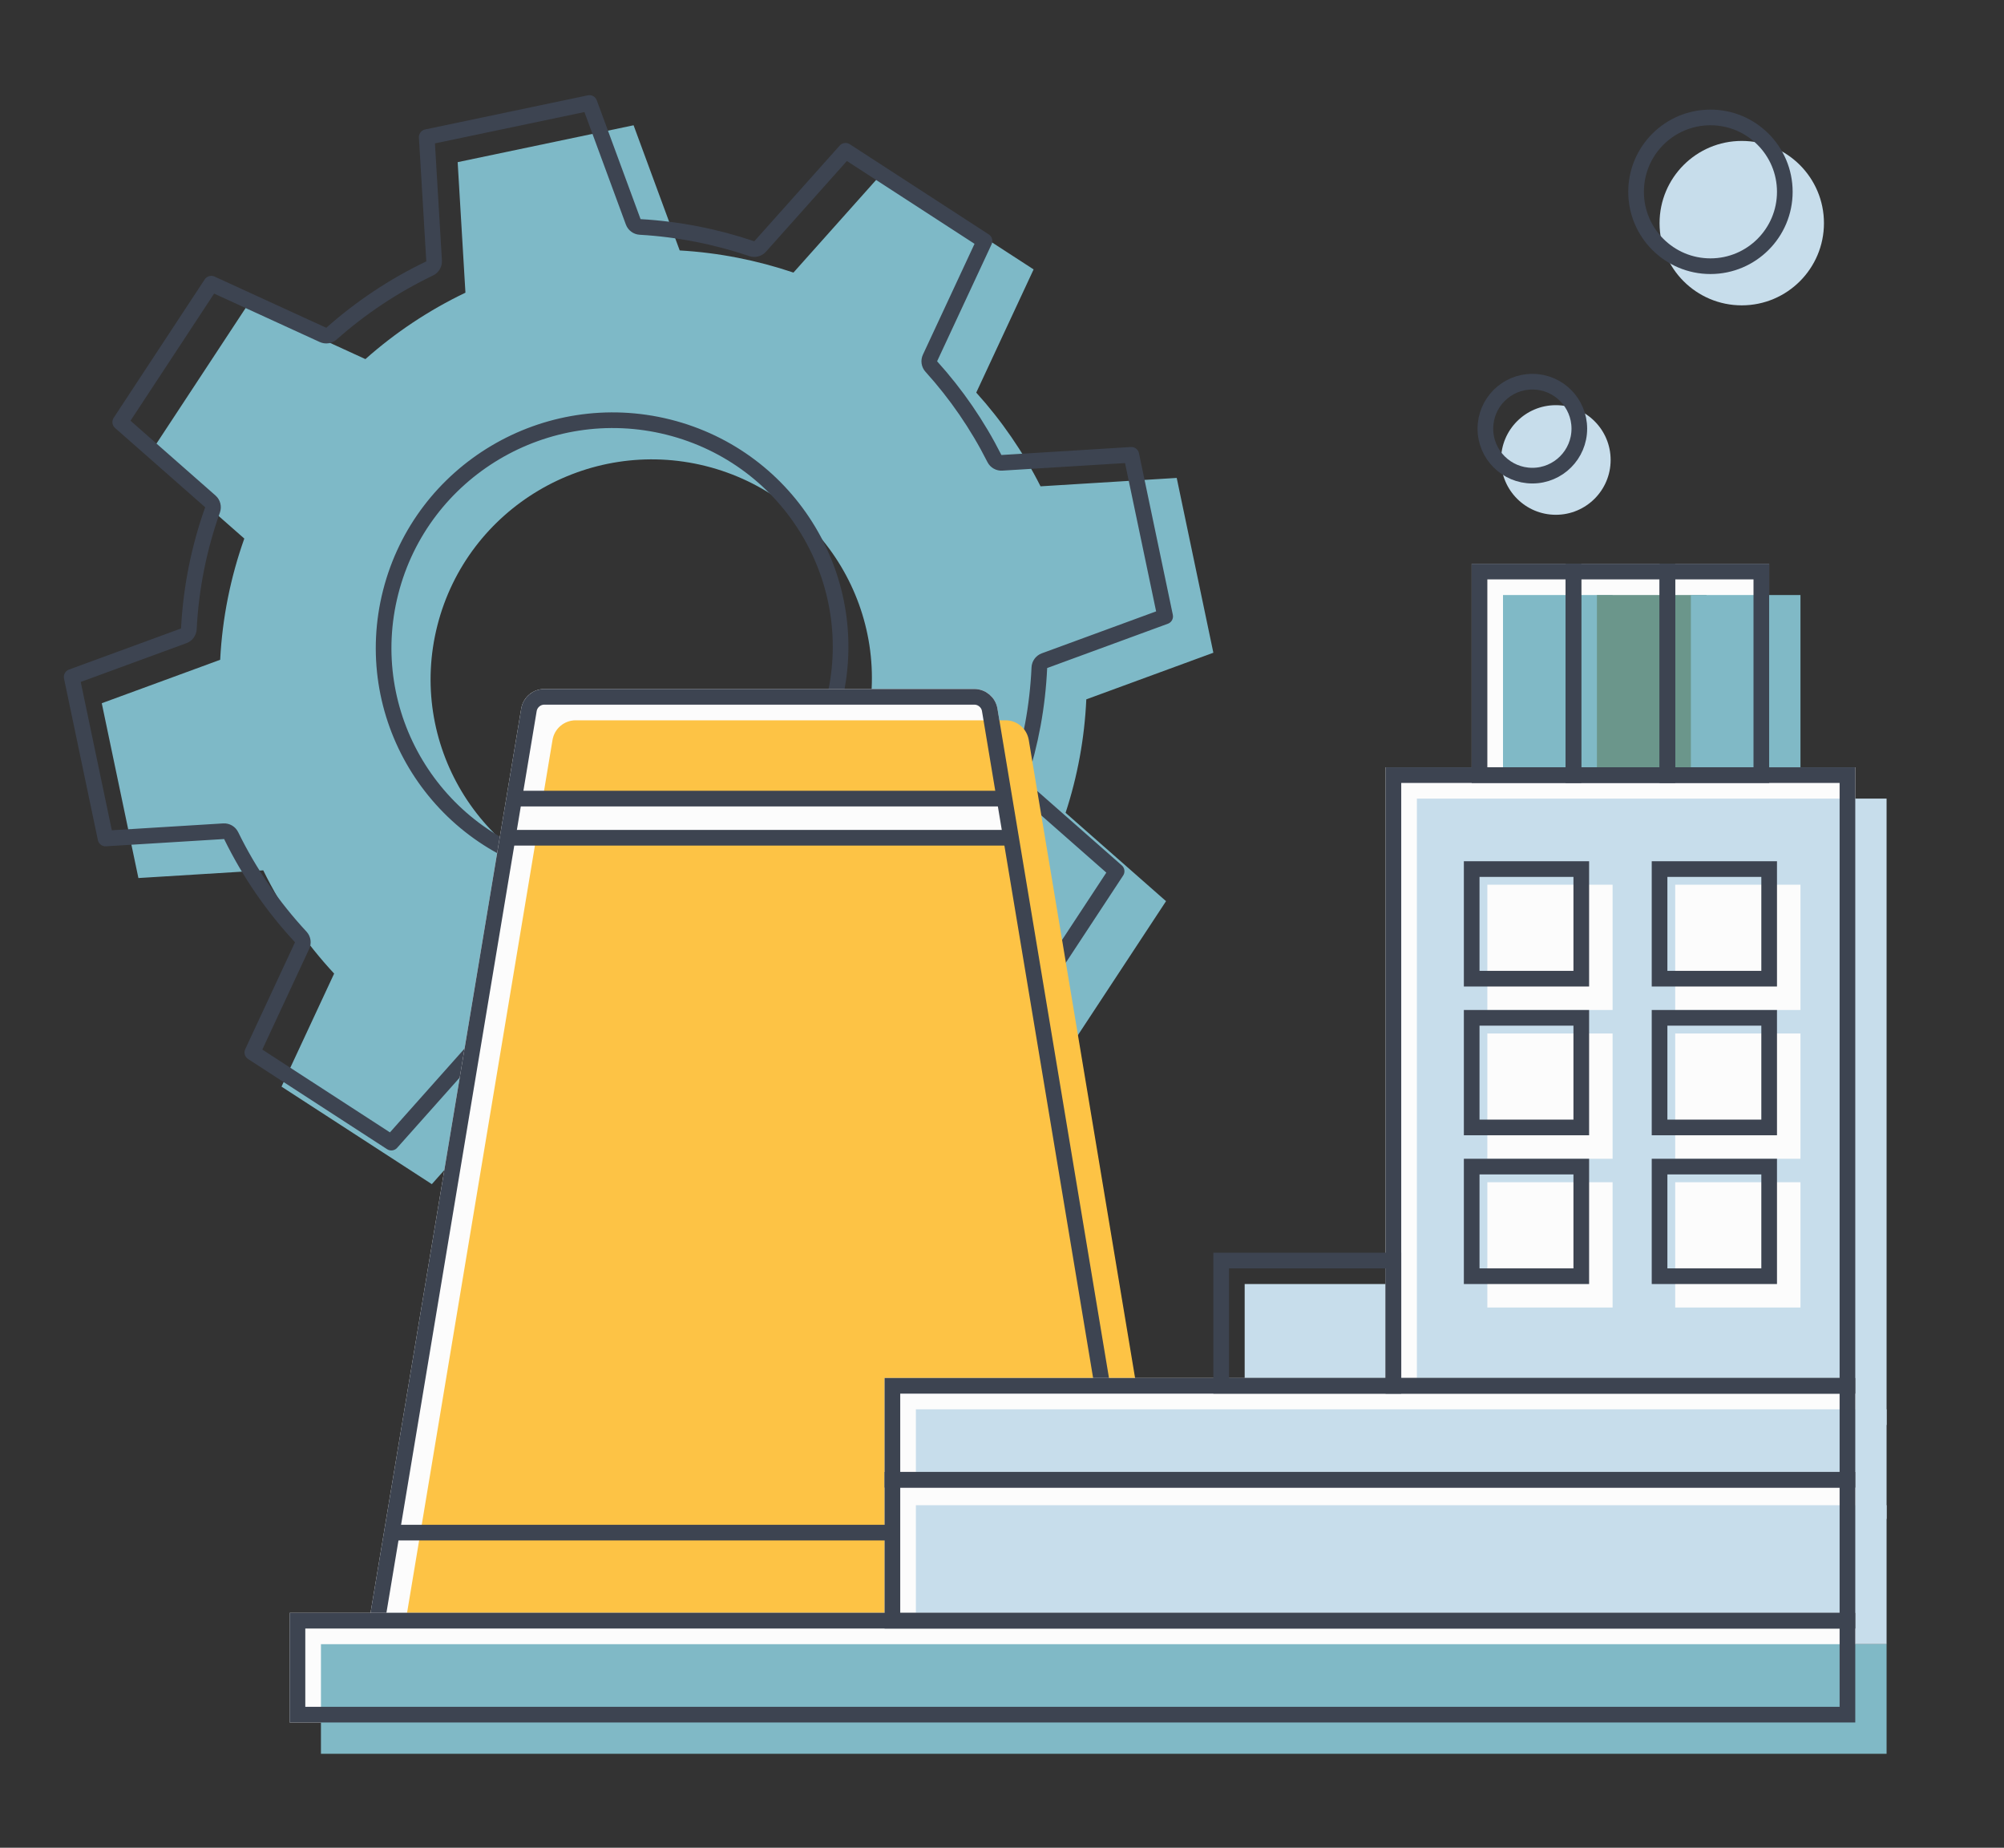 <svg width="256" height="236" viewBox="0 0 256 236" fill="none" xmlns="http://www.w3.org/2000/svg">
<rect x="0" y="0" width="256" height="236" fill="#333333" stroke="none"/>
<path d="M101.359 34.815C96.715 33.248 91.835 32.275 86.828 31.987L80.937 16L58.463 20.711L59.457 37.382C54.758 39.633 50.474 42.498 46.679 45.866L31.624 38.967L19.045 58.088L31.209 68.788C29.455 73.715 28.398 78.929 28.127 84.27L13 89.818L17.681 112.146L33.63 111.164C36.016 116.046 39.08 120.467 42.685 124.349L35.962 138.787L55.164 151.243L65.873 139.22C70.843 140.868 76.093 141.823 81.47 141.994L87.063 157.17L109.537 152.459L108.552 135.977C113.188 133.626 117.399 130.663 121.122 127.223L136.376 134.221L148.955 115.1L136.123 103.814C137.641 99.176 138.545 94.313 138.77 89.323L155 83.369L150.319 61.042L132.924 62.114C130.71 57.728 127.936 53.711 124.71 50.144L132.038 34.41L112.836 21.954L101.359 34.815ZM110.504 93.529C106.673 108.534 91.329 117.64 76.247 113.866C61.165 110.092 52.047 94.871 55.878 79.866C59.71 64.861 75.054 55.755 90.136 59.52C105.227 63.303 114.345 78.524 110.504 93.529Z" fill="#7EB9C7"/>
<rect x="159" y="164" width="24" height="18" fill="#C7DDEB"/>
<path d="M96.04 31.763C96.419 31.891 96.839 31.78 97.105 31.481L108.011 19.259L125.765 30.776L118.803 45.722C118.633 46.086 118.698 46.517 118.968 46.815C122.135 50.316 124.858 54.259 127.031 58.565C127.211 58.921 127.586 59.137 127.985 59.112L144.518 58.093L148.844 78.728L133.426 84.384C133.048 84.523 132.79 84.875 132.771 85.278C132.55 90.176 131.663 94.95 130.172 99.503C130.048 99.883 130.162 100.301 130.462 100.565L142.641 111.277L131.012 128.954L116.539 122.314C116.172 122.146 115.74 122.214 115.443 122.488C111.786 125.868 107.651 128.777 103.1 131.085C102.745 131.265 102.53 131.639 102.554 132.037L103.488 147.657L82.703 152.014L77.408 137.648C77.267 137.266 76.909 137.007 76.502 136.994C71.222 136.826 66.067 135.889 61.188 134.271C60.809 134.145 60.391 134.257 60.126 134.555L49.989 145.937L32.235 134.421L38.592 120.771C38.763 120.403 38.695 119.967 38.418 119.669C34.878 115.858 31.871 111.517 29.529 106.725C29.351 106.362 28.973 106.141 28.569 106.166L13.482 107.094L9.156 86.459L23.471 81.209C23.848 81.071 24.105 80.721 24.126 80.321C24.392 75.078 25.43 69.96 27.151 65.123C27.288 64.738 27.176 64.308 26.869 64.037L15.359 53.912L26.988 36.233L41.263 42.775C41.623 42.94 42.047 42.877 42.343 42.614C46.069 39.307 50.275 36.495 54.889 34.284C55.255 34.108 55.479 33.728 55.455 33.322L54.512 17.513L75.297 13.156L80.89 28.332C81.028 28.706 81.374 28.962 81.771 28.985C86.685 29.268 91.477 30.224 96.04 31.763ZM85.379 54.55L85.378 54.55C69.766 50.653 53.878 60.076 49.909 75.619C45.94 91.164 55.388 106.929 71.004 110.836C86.616 114.742 102.504 105.319 106.473 89.777C110.452 74.231 101.003 58.467 85.379 54.55Z" stroke="#3D4451" stroke-width="2" stroke-miterlimit="10" stroke-linejoin="round"/>
<path d="M66.582 90.507C66.823 89.06 68.075 88 69.541 88H124.459C125.925 88 127.177 89.06 127.418 90.507L147 208H47L66.582 90.507Z" fill="#FCFCFC"/>
<path d="M70.582 94.507C70.823 93.06 72.075 92 73.541 92H128.459C129.925 92 131.177 93.06 131.418 94.507L151 212H51L70.582 94.507Z" fill="#FDC345"/>
<path d="M200 72H214V100H200V72Z" fill="#FCFCFC"/>
<path d="M212 72H226V100H212V72Z" fill="#FCFCFC"/>
<path d="M188 72H202V100H188V72Z" fill="#FCFCFC"/>
<path d="M192 76H206V104H192V76Z" fill="#80B9C6"/>
<path d="M204 76H218V104H204V76Z" fill="#6B968B"/>
<path d="M216 76H230V104H216V76Z" fill="#80B9C6"/>
<rect x="177" y="98" width="60" height="80" fill="#FCFCFC"/>
<path d="M65 102H129L130 107H64L65 102Z" fill="#FCFCFC"/>
<rect x="181" y="102" width="60" height="80" fill="#C7DDEB"/>
<path d="M67.569 90.671C67.729 89.707 68.564 89 69.541 89H124.459C125.436 89 126.271 89.707 126.431 90.671L145.82 207H48.181L67.569 90.671Z" stroke="#3D4451" stroke-width="2"/>
<rect x="113" y="176" width="124" height="14" fill="#FCFCFC"/>
<rect x="117" y="180" width="124" height="14" fill="#C7DDEB"/>
<rect x="113" y="188" width="124" height="20" fill="#FCFCFC"/>
<rect x="117" y="192.25" width="124" height="17.75" fill="#C7DDEB"/>
<rect x="37" y="206" width="200" height="14" fill="#FCFCFC"/>
<rect x="41" y="210" width="200" height="14" fill="#80B9C6"/>
<rect x="38" y="207" width="198" height="12" stroke="#3D4451" stroke-width="2"/>
<path d="M189 73H201V99H189V73Z" stroke="#3D4451" stroke-width="2"/>
<rect x="190" y="132" width="16" height="16" fill="#FCFCFC"/>
<path d="M201 73H213V99H201V73Z" stroke="#3D4451" stroke-width="2"/>
<rect x="190" y="113" width="16" height="16" fill="#FCFCFC"/>
<path d="M213 73H225V99H213V73Z" stroke="#3D4451" stroke-width="2"/>
<rect x="190" y="151" width="16" height="16" fill="#FCFCFC"/>
<rect x="178" y="99" width="58" height="78" stroke="#3D4451" stroke-width="2"/>
<rect x="214" y="132" width="16" height="16" fill="#FCFCFC"/>
<rect x="156" y="161" width="22" height="16" stroke="#3D4451" stroke-width="2"/>
<rect x="214" y="113" width="16" height="16" fill="#FCFCFC"/>
<rect x="188" y="130" width="14" height="14" stroke="#3D4451" stroke-width="2"/>
<rect x="214" y="151" width="16" height="16" fill="#FCFCFC"/>
<rect x="188" y="111" width="14" height="14" stroke="#3D4451" stroke-width="2"/>
<rect x="188" y="149" width="14" height="14" stroke="#3D4451" stroke-width="2"/>
<rect x="212" y="130" width="14" height="14" stroke="#3D4451" stroke-width="2"/>
<rect x="212" y="111" width="14" height="14" stroke="#3D4451" stroke-width="2"/>
<rect x="212" y="149" width="14" height="14" stroke="#3D4451" stroke-width="2"/>
<rect x="114" y="177" width="122" height="12" stroke="#3D4451" stroke-width="2"/>
<path d="M50 195.75H114" stroke="#3D4451" stroke-width="2"/>
<rect x="114" y="189" width="122" height="18" stroke="#3D4451" stroke-width="2"/>
<path d="M66 102H128" stroke="#3D4451" stroke-width="2"/>
<path d="M65 107H129" stroke="#3D4451" stroke-width="2"/>
<circle cx="198.75" cy="58.75" r="7" fill="#C7DDEB"/>
<circle cx="195.75" cy="54.75" r="6" stroke="#3D4451" stroke-width="2"/>
<circle cx="222.5" cy="28.5" r="10.5" fill="#C7DDEB"/>
<circle cx="218.5" cy="24.5" r="9.5" stroke="#3D4451" stroke-width="2"/>
</svg>
